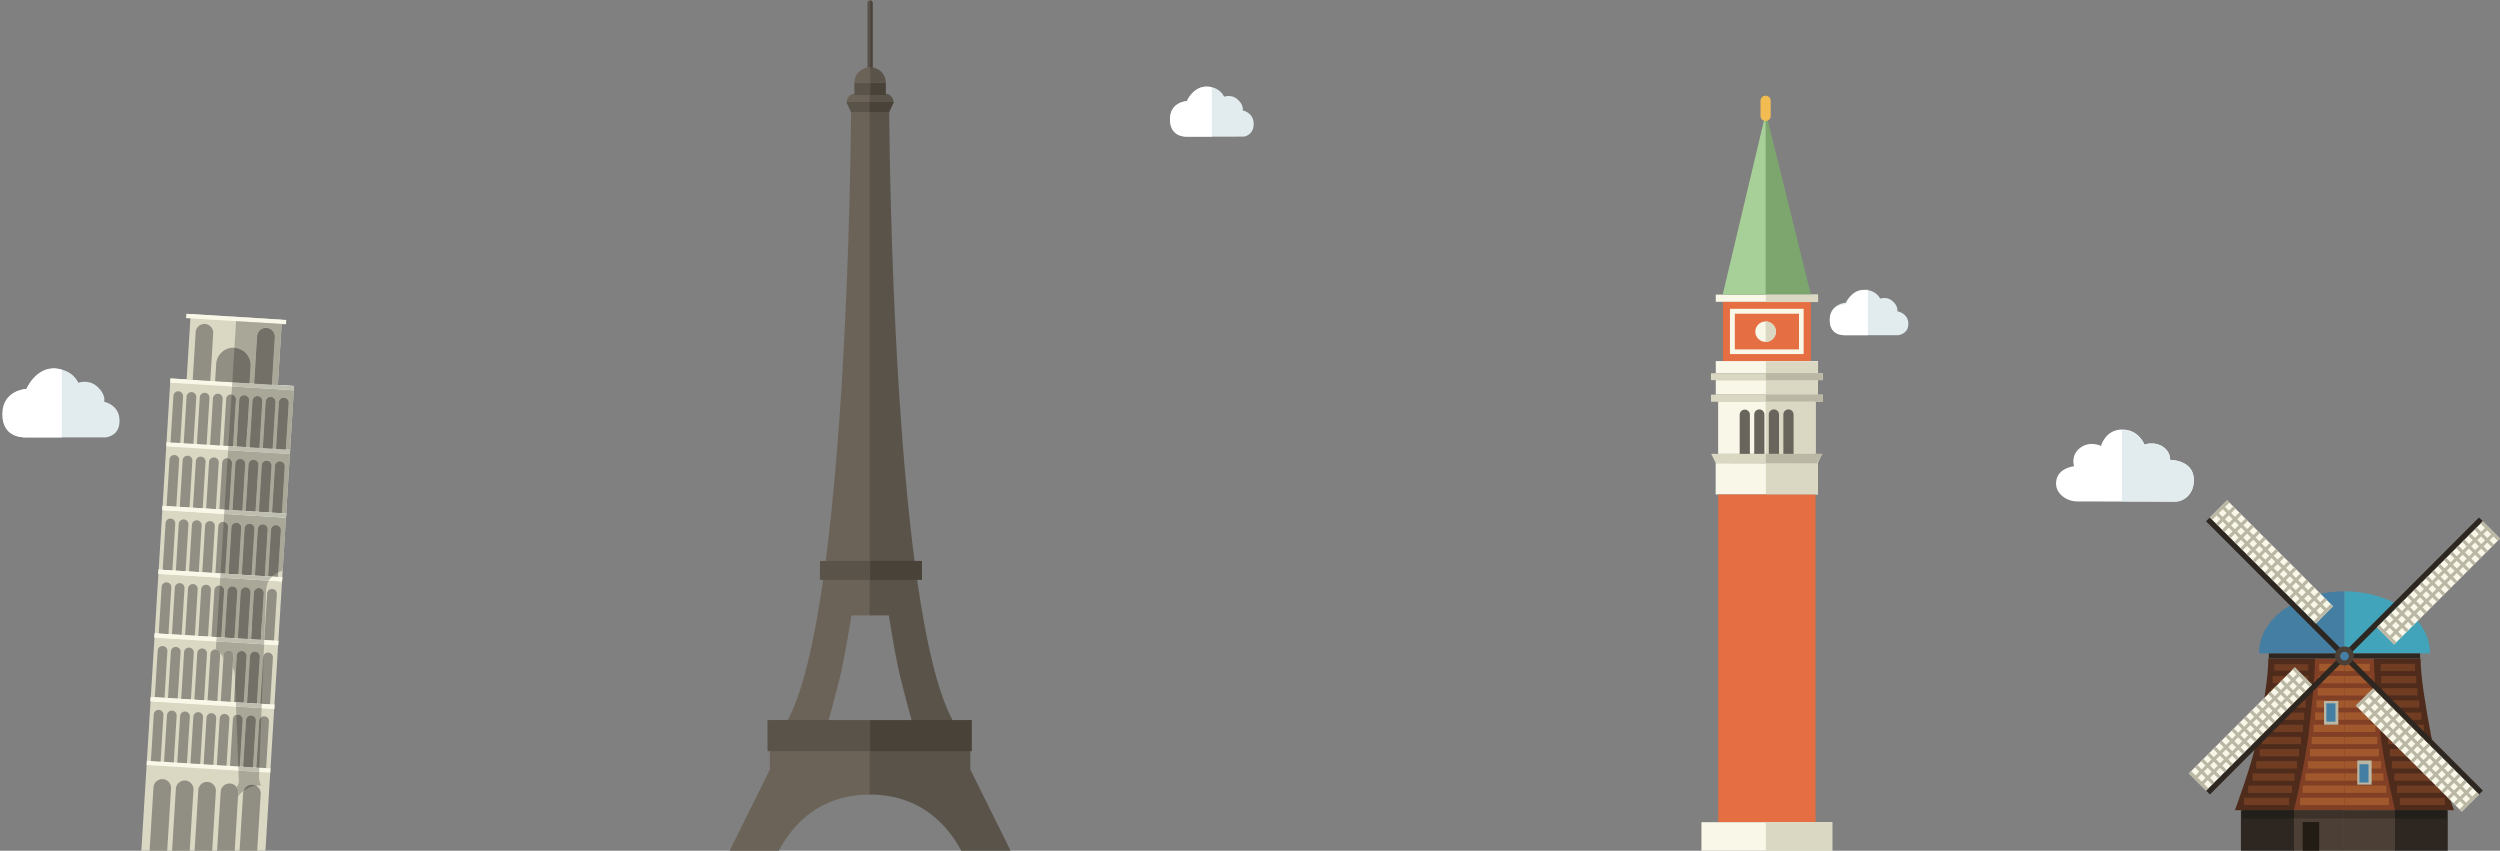 <svg width="1052" height="358" viewBox="0 0 1052 358" xmlns="http://www.w3.org/2000/svg" xmlns:xlink="http://www.w3.org/1999/xlink"><rect x="0" y="0" width="1052" height="358" fill="#808080" stroke="none"/><defs><path id="a" d="M15.028 3.15H.413V.077h17.29-2.675V3.15z"/></defs><g fill="none" fill-rule="evenodd"><path d="M725.017 127.007h36.998v25.033h-36.998v-25.033z" fill="#E56E42"/><path d="M730.016 147.04h27.007v-15.034h-27.007v15.034zm-2.05-17.086h31.008v19.038h-31.01v-19.038zm-5.97-5.99h43.04v3.043h-43.04v-3.044zm0 27.976h43.04v5.112h-43.04v-5.112zm0 8.018h42.995v6.09h-42.994v-6.09zm1 8.896h40.995V190.9l-40.994.1v-22.146z" fill="#F9F8E8"/><path d="M719.978 157.052h47.082v2.906h-47.082v-2.906zm0 8.995h47.082v3.007h-47.082v-3.007zm2.07 28.995l-1.97-4.042h46.682l-1.87 4.042h-42.84z" fill="#DAD7C3"/><path d="M743.066 47.373v76.59h-18.15l18.15-76.59z" fill="#A6D097"/><path d="M743.066 47.373v76.59h18.95l-18.95-76.59z" fill="#7DA66E"/><path d="M721.948 194.942l43.043.1v13.03h-43.04v-13.13z" fill="#F9F8E8"/><path d="M723.048 208.073h40.943v137.902h-40.94V208.073z" fill="#E56E42"/><path d="M715.97 345.975h54.997v13.047H715.97v-13.047z" fill="#F9F8E8"/><path d="M743.066 123.963h21.97v3.144h-21.97v-3.144zm0 28.077h21.925v5.012h-21.923v-5.012zm0 7.418h21.925v6.59h-21.923v-6.59zm-.1 9.496h21.025V191.1h-21.023v-22.146zm.1 26.088h21.925v12.93h-21.923v-12.93z" fill="#DAD7C3"/><path d="M743.066 157.052h23.894v2.906h-23.894v-2.906zm0 8.995h23.994v2.907h-23.994v-2.907zm21.424 28.895l2.47-3.942h-23.894v3.942h21.425z" fill="#BBB7A5"/><path d="M736.344 174.43a2.144 2.144 0 0 0-4.285 0V191h4.285v-16.57zm6.13 0a2.144 2.144 0 0 0-2.143-2.146 2.15 2.15 0 0 0-2.15 2.146V191h4.295v-16.57zm6.13 0a2.148 2.148 0 0 0-2.143-2.146 2.15 2.15 0 0 0-2.15 2.146V191h4.295v-16.57zm6.13 0c0-1.185-.965-2.146-2.15-2.146s-2.143.96-2.143 2.146V191h4.295v-16.57z" fill="#69655C"/><path d="M747.307 139.562c0 2.374-1.942 4.3-4.338 4.3-2.398 0-4.34-1.926-4.34-4.3 0-2.374 1.942-4.298 4.34-4.298 2.394 0 4.336 1.924 4.336 4.298" fill="#F9F8E8"/><path d="M742.97 135.264v8.597c2.395 0 4.337-1.923 4.337-4.297s-1.942-4.298-4.338-4.298zm.096 210.71h28v13.048h-28v-13.047z" fill="#DAD7C3"/><path d="M742.966 50.914a2.14 2.14 0 0 1-2.137-2.14V42.35a2.14 2.14 0 0 1 4.278 0v6.42c0 1.184-.96 2.142-2.144 2.142z" fill="#F3BC53"/><path d="M111.025 368.848l-52.022-3.212 12.725-206.4 52.022 3.212-12.725 206.4" fill="#DAD7C3"/><path d="M118.636 134.523l-38.402-2.37-1.696 27.504 38.402 2.37 1.696-27.504" fill="#DAD7C3"/><path d="M121.985 191.07l-52.022-3.212.112-1.81 52.022 3.213-.112 1.81m1.653-26.814l-52.02-3.212.11-1.807 52.022 3.21-.112 1.81m-3.295-27.814l-42.04-2.595.112-1.808 42.04 2.596-.112 1.807" fill="#F9F8E8"/><path d="M75.84 186.405l1.206-19.583a2.042 2.042 0 1 0-4.077-.25l-1.21 19.583 4.078.25m5.552.343l1.208-19.583a2.042 2.042 0 0 0-4.078-.253l-1.208 19.582 4.078.252m5.55.343l1.208-19.582a2.043 2.043 0 1 0-4.077-.252l-1.206 19.583 4.078.25m5.55.343L93.7 167.85a2.042 2.042 0 0 0-4.078-.25l-1.207 19.58 4.077.25m5.55.346l1.208-19.583a2.043 2.043 0 1 0-4.077-.252l-1.208 19.586 4.078.25m5.55.344l1.208-19.584a2.042 2.042 0 1 0-4.076-.252l-1.207 19.583 4.078.252m5.55.342l1.207-19.584a2.042 2.042 0 1 0-4.08-.25l-1.206 19.582 4.078.252m5.552.342l1.207-19.583a2.043 2.043 0 1 0-4.077-.25l-1.208 19.583 4.078.252m5.55.342l1.208-19.583a2.043 2.043 0 1 0-4.077-.252l-1.207 19.583 4.076.252" fill="#918E83"/><path d="M120.332 217.882L68.31 214.67l.112-1.808 52.022 3.213-.112 1.807" fill="#F9F8E8"/><path d="M74.186 213.22l1.208-19.585a2.042 2.042 0 0 0-4.077-.252l-1.207 19.582 4.077.252m5.55.342l1.207-19.582a2.043 2.043 0 1 0-4.077-.25L75.66 213.31l4.077.25m5.55.344l1.208-19.583a2.042 2.042 0 1 0-4.077-.25l-1.208 19.58 4.078.252m5.552.344l1.206-19.582a2.042 2.042 0 1 0-4.077-.252l-1.21 19.583 4.08.25m5.55.345l1.207-19.584a2.043 2.043 0 1 0-4.078-.252l-1.21 19.584 4.078.25m5.552.344l1.208-19.583a2.043 2.043 0 1 0-4.077-.254l-1.205 19.583 4.077.25m5.55.345l1.207-19.584a2.042 2.042 0 0 0-4.078-.25l-1.21 19.584 4.08.252m5.55.34l1.208-19.582a2.043 2.043 0 0 0-4.078-.25l-1.207 19.582 4.077.25m5.552.344l1.206-19.583a2.042 2.042 0 1 0-4.077-.25l-1.207 19.582 4.078.25" fill="#918E83"/><path d="M118.68 244.695l-52.023-3.212.112-1.807 52.02 3.21-.11 1.81m1.652-26.814L68.31 214.67l.112-1.808 52.022 3.213-.112 1.807" fill="#F9F8E8"/><path d="M72.533 240.032l1.207-19.584a2.043 2.043 0 1 0-4.077-.252l-1.208 19.584 4.078.252m5.55.342l1.208-19.583a2.042 2.042 0 1 0-4.075-.25l-1.207 19.582 4.077.252m5.55.343l1.207-19.583a2.043 2.043 0 1 0-4.078-.252l-1.208 19.583 4.078.252m5.55.343l1.21-19.583a2.043 2.043 0 1 0-4.078-.25l-1.207 19.58 4.076.253m5.55.342l1.208-19.583a2.043 2.043 0 1 0-4.077-.254L90.66 241.15l4.077.252m5.55.343l1.208-19.583a2.043 2.043 0 1 0-4.077-.252l-1.208 19.583 4.078.252m5.55.343l1.208-19.584a2.043 2.043 0 0 0-4.078-.252l-1.207 19.584 4.08.252m5.55.342l1.207-19.583a2.043 2.043 0 1 0-4.078-.25l-1.21 19.582 4.08.252m5.55.34l1.208-19.582a2.044 2.044 0 0 0-4.078-.252l-1.207 19.583 4.077.254" fill="#918E83"/><path d="M117.026 271.508l-52.022-3.212.11-1.808 52.023 3.212-.11 1.808m1.653-26.813l-52.023-3.212.112-1.807 52.02 3.21-.11 1.81" fill="#F9F8E8"/><path d="M70.88 266.844l1.207-19.583a2.043 2.043 0 1 0-4.077-.25l-1.207 19.583 4.077.25m5.55.344l1.208-19.583a2.043 2.043 0 1 0-4.077-.252l-1.206 19.584 4.078.25m5.55.344l1.207-19.584a2.043 2.043 0 1 0-4.08-.25l-1.206 19.583 4.078.25m5.55.343l1.208-19.584a2.043 2.043 0 1 0-4.077-.253l-1.208 19.583 4.078.253m5.55.342l1.208-19.583a2.042 2.042 0 1 0-4.075-.252l-1.208 19.583 4.078.252m5.55.342l1.207-19.582a2.044 2.044 0 0 0-4.08-.252l-1.206 19.583 4.077.25m5.552.344l1.207-19.583a2.043 2.043 0 0 0-4.077-.25l-1.207 19.583 4.077.25m5.55.343l1.21-19.583a2.04 2.04 0 1 0-4.076-.252l-1.208 19.584 4.076.25m5.55.344l1.21-19.583a2.043 2.043 0 1 0-4.08-.252l-1.206 19.585 4.077.252" fill="#918E83"/><path d="M115.373 298.32l-52.022-3.21.114-1.808 52.022 3.21-.112 1.81m1.652-26.814l-52.022-3.212.11-1.808 52.023 3.212-.11 1.808" fill="#F9F8E8"/><path d="M69.227 293.657l1.207-19.583a2.043 2.043 0 1 0-4.077-.25l-1.208 19.582 4.076.25m5.552.344l1.207-19.583a2.043 2.043 0 1 0-4.078-.25l-1.207 19.58 4.078.253m5.552.343l1.206-19.583a2.044 2.044 0 1 0-4.077-.252l-1.21 19.583 4.08.254m5.55.34l1.207-19.582a2.043 2.043 0 1 0-4.077-.25l-1.208 19.583 4.078.25m5.55.343l1.208-19.583a2.043 2.043 0 0 0-4.078-.253l-1.207 19.583 4.077.252m5.55.343l1.21-19.582a2.043 2.043 0 0 0-4.08-.252l-1.205 19.583 4.077.25m5.55.343l1.208-19.582a2.044 2.044 0 0 0-4.078-.25l-1.207 19.583 4.077.25m5.55.343l1.21-19.583a2.042 2.042 0 1 0-4.078-.252l-1.207 19.586 4.077.25m5.55.344l1.207-19.585a2.042 2.042 0 1 0-4.075-.252l-1.207 19.583 4.077.252" fill="#918E83"/><path d="M113.72 325.134l-52.022-3.212.112-1.807 52.022 3.21-.112 1.81m1.653-26.815l-52.022-3.21.114-1.808 52.022 3.21-.112 1.81" fill="#F9F8E8"/><path d="M67.574 320.47l1.207-19.583a2.04 2.04 0 0 0-4.076-.25l-1.207 19.583 4.078.25m5.55.343l1.207-19.583a2.043 2.043 0 1 0-4.078-.252l-1.207 19.584 4.077.25m5.552.344l1.207-19.584a2.042 2.042 0 1 0-4.077-.25l-1.208 19.583 4.078.252m5.55.343l1.208-19.585a2.043 2.043 0 1 0-4.077-.253l-1.207 19.584 4.076.252m5.552.342l1.207-19.582a2.043 2.043 0 0 0-4.078-.252L85.7 321.59l4.078.25m5.55.344l1.208-19.583a2.042 2.042 0 1 0-4.078-.25l-1.208 19.58 4.078.252m5.552.344l1.207-19.583a2.044 2.044 0 1 0-4.078-.25l-1.21 19.58 4.077.253m5.553.344l1.207-19.584a2.043 2.043 0 1 0-4.077-.252l-1.207 19.583 4.077.252m5.55.342l1.208-19.583a2.043 2.043 0 1 0-4.077-.254l-1.206 19.583 4.078.25M88.487 160.273l1.23-19.96a3.7 3.7 0 1 0-7.385-.456l-1.23 19.958 7.385.457m16.495 1.02l.442-7.172a7.243 7.243 0 1 0-14.457-.893l-.443 7.172 14.458.893m2.008.124l1.23-19.96a3.702 3.702 0 0 1 7.388.458l-1.23 19.958-7.388-.456m-6.804 206.766l2.128-34.514a3.702 3.702 0 0 1 3.92-3.468 3.702 3.702 0 0 1 3.466 3.924l-2.127 34.513-7.387-.456m-9.433-.584l2.128-34.512a3.702 3.702 0 0 1 7.388.456l-2.127 34.513-7.386-.457m-9.434-.582l2.128-34.512a3.704 3.704 0 0 1 3.92-3.47 3.705 3.705 0 0 1 3.467 3.925l-2.128 34.513-7.386-.456m-9.432-.582l2.127-34.513a3.704 3.704 0 0 1 3.922-3.47 3.704 3.704 0 0 1 3.465 3.924l-2.127 34.513-7.387-.456m-9.433-.58l2.128-34.513a3.7 3.7 0 1 1 7.386.455l-2.13 34.512-7.386-.455" fill="#918E83"/><path d="M106.136 260.84l-.477 8.152 4.075.25.478-8.15-4.078-.25zm-2.066-80.97l-4.076-.153-.478 8.15 4.078.252.477-8.15" fill="#737067"/><path d="M100.164 335.214l.104-1.674a3.688 3.688 0 0 0-.66-2.348 4.827 4.827 0 0 0 .903-2.82l-.155-4.064 8.698.537-.073 1.88c0 1.378.325 2.68.905 3.83H109c-.422 0-.838.025-1.247.073a3.69 3.69 0 0 0-1.748-.437 3.702 3.702 0 0 0-3.524 2.58 10.797 10.797 0 0 0-2.315 2.445m8.955-12.18l-8.836-.545.595.036 1.206-19.583a2.044 2.044 0 0 0-2.64-2.08l-.136-3.534 10.78.663-.15 3.86c-.47.348-.79.894-.83 1.523l-1.207 19.583 1.218.074m-3.522-21.92c-1.07 0-1.97.836-2.037 1.92l-1.206 19.582 4.077.252 1.208-19.584a2.043 2.043 0 0 0-2.04-2.17m4.562-4.93l-5.38-.33 3.303.202 1.208-19.583a2.042 2.042 0 1 0-4.076-.252l-1.207 19.586-4.765-.295 3.292.204 1.208-19.582a2.044 2.044 0 1 0-4.08-.252l-.725 11.77-.145-3.772a4.85 4.85 0 0 0-.098-.978l-.005-.025c0-.004 0-.008-.003-.012l-.003-.01-.005-.025a4.87 4.87 0 0 0-.81-1.8l.32-5.237a2.045 2.045 0 0 0-2.04-2.17c-1.07 0-1.97.835-2.038 1.92l-.134 2.195a6.374 6.374 0 0 0-1.564-3.356c-.23-.44-.616-.79-1.09-.97a6.58 6.58 0 0 0-.49-.313l.198-3.19 20.097 1.24-.18 4.693a2.002 2.002 0 0 0-.184.727l-1.207 19.583.6.037m1.038-26.85l-1.46-.09 1.207-19.584a2.043 2.043 0 0 0-2.04-2.17c-1.07 0-1.97.834-2.036 1.918l-1.21 19.585-2.757-.17 1.283.078 1.207-19.583a2.043 2.043 0 0 0-1.912-2.166l-.127-.003c-1.07 0-1.97.836-2.037 1.92l-1.207 19.583-1.475-.093 1.208-19.582a2.044 2.044 0 0 0-1.913-2.167l-.128-.002c-1.07 0-1.97.834-2.038 1.918l-1.207 19.583-1.473-.09 1.207-19.585a2.044 2.044 0 0 0-1.815-2.158l.21-3.384 20.448 1.263a8.494 8.494 0 0 0-1.134 4.25l-.8 20.73m1.663-26.816l-1.473-.09 1.207-19.583a2.043 2.043 0 0 0-1.913-2.166l-.128-.002c-1.07 0-1.97.834-2.037 1.918l-1.21 19.583 1.035.063-2.508-.154 1.208-19.585a2.043 2.043 0 0 0-1.913-2.166 2.045 2.045 0 0 0-2.165 1.914l-1.207 19.583-2.947-.182 1.475.09 1.207-19.582a2.043 2.043 0 1 0-4.077-.252l-1.208 19.584-1.473-.09 1.207-19.584a2.047 2.047 0 0 0-1.817-2.16l.208-3.383 25.997 1.605-1.377 22.343c-.66.122-1.296.32-1.894.587l1.09-17.622a2.044 2.044 0 1 0-4.08-.252l-1.206 19.583M94.72 241.4l-1.926-.118 1.925.12m25.66-24.302l.064-1.025-1.85-.115 1.206-19.583a2.042 2.042 0 0 0-1.912-2.166l-.128-.002c-1.07 0-1.97.834-2.037 1.918l-1.207 19.583 2.645.162-7.42-.457 3.303.204 1.208-19.584a2.043 2.043 0 1 0-4.077-.25l-1.207 19.582-2.757-.17 1.283.08 1.207-19.585a2.045 2.045 0 0 0-1.914-2.165c-.043-.002-.085-.004-.128-.004-1.07 0-1.97.836-2.036 1.92l-1.208 19.583-1.473-.09 1.21-19.584a2.043 2.043 0 1 0-4.078-.254l-1.206 19.582 2.374.147-5.79-.36 1.94.12 1.21-19.583a2.046 2.046 0 0 0-1.818-2.158l.21-3.385 25.995 1.605.112-1.81-1.85-.113 1.206-19.583a2.043 2.043 0 1 0-4.077-.252l-1.208 19.583 2.89.18-7.666-.475 3.302.204 1.207-19.583a2.043 2.043 0 1 0-4.077-.25l-1.208 19.583-2.757-.17 1.285.08 1.207-19.584a2.042 2.042 0 0 0-2.043-2.17 2.04 2.04 0 0 0-2.036 1.917l-1.207 19.583-1.474-.09 1.207-19.584a2.042 2.042 0 1 0-4.077-.252l-1.207 19.583 2.78.172-4.254-.265 1.207-19.583a2.045 2.045 0 0 0-1.816-2.158l.208-3.384 25.996 1.606.113-1.808-3.37 54.652" fill="#A9A798"/><path d="M121.985 191.07l-25.996-1.606.11-1.807 1.942.12 4.253.262 1.298.08 1.473.09 2.794.172 2.758.17.776.047 7.665.473 1.185.073 1.85.114-.11 1.81m1.653-26.814l-25.996-1.605.11-1.805 7.23.446 6.272.388 3.123.193 9.373.58-.112 1.807" fill="#BEBFB1"/><path d="M98.043 187.776l-1.943-.12 1.334-21.62a2.042 2.042 0 0 1 1.816 2.157l-1.207 19.583m1.473.09l1.207-19.582a2.045 2.045 0 0 1 2.168-1.914 2.043 2.043 0 0 1 1.91 2.166l-.73 11.833-4.075-.254-.478 7.75m9.628.596l-1.284-.08-2.792-.172 1.207-19.583a2.044 2.044 0 0 1 2.037-1.918 2.045 2.045 0 0 1 2.042 2.168l-1.207 19.583m5.55.344l-3.303-.204-.776-.048 1.208-19.582a2.04 2.04 0 0 1 2.164-1.914 2.045 2.045 0 0 1 1.913 2.165l-1.207 19.585m5.55.342l-1.187-.073-2.89-.18 1.205-19.582a2.044 2.044 0 1 1 4.08.252l-1.21 19.583M96.39 214.59l-1.943-.12 1.333-21.622a2.042 2.042 0 0 1 1.817 2.158L96.39 214.59m5.55.342l-1.702-.105-2.374-.147 1.207-19.583a2.044 2.044 0 1 1 4.08.25l-1.208 19.583m5.55.345l-1.284-.08-2.794-.172 1.208-19.583a2.043 2.043 0 0 1 2.036-1.92c.043 0 .085.003.128.005a2.045 2.045 0 0 1 1.913 2.166l-1.21 19.586m5.552.34l-3.302-.203-.775-.047 1.207-19.583a2.044 2.044 0 0 1 2.165-1.915 2.045 2.045 0 0 1 1.913 2.166l-1.208 19.583m5.552.343l-1.433-.09-2.643-.162 1.207-19.583a2.043 2.043 0 1 1 4.077.253l-1.205 19.583" fill="#737067"/><path d="M120.332 217.882l-25.997-1.605.112-1.808 5.79.356 1.704.105 1.475.09 2.794.174 2.756.17.775.048 7.42.458 1.435.09 1.85.115-.112 1.807" fill="#BEBFB1"/><path d="M94.737 241.402h-.018l-1.927-.12 1.333-21.62a2.043 2.043 0 0 1 1.817 2.157l-1.206 19.58m5.55.345l-1.474-.09-2.603-.162 1.208-19.583a2.042 2.042 0 1 1 4.077.252l-1.207 19.583m5.55.343l-4.077-.252 1.21-19.584a2.044 2.044 0 0 1 4.077.252l-1.208 19.584m5.55.342l-3.044-.188-1.034-.064 1.207-19.583a2.042 2.042 0 0 1 4.076.253l-1.207 19.584m3.063.188l-1.59-.1 1.207-19.582a2.043 2.043 0 1 1 4.078.252l-1.087 17.622a8.53 8.53 0 0 0-2.606 1.807" fill="#737067"/><path d="M113.132 244.353l-20.45-1.263.112-1.808 1.925.12h.016l1.473.09 2.602.162 2.948.182 4.078.252 2.508.154 3.044.188 1.473.09 1.59.1c-.51.517-.955 1.1-1.32 1.733" fill="#BEBFB1"/><path d="M93.084 268.215l-1.943-.12 1.335-21.62a2.043 2.043 0 0 1 1.817 2.157l-1.206 19.583m5.548.342l-4.077-.25 1.207-19.584a2.044 2.044 0 0 1 2.165-1.915 2.045 2.045 0 0 1 1.91 2.167l-1.207 19.582m5.552.343l-1.283-.08-2.794-.17 1.207-19.584a2.045 2.045 0 0 1 2.037-1.92c.042 0 .085.003.128.005a2.043 2.043 0 0 1 1.912 2.168l-1.207 19.583m6.03-7.407l-4.08-.252.73-11.83a2.043 2.043 0 0 1 4.08.25l-.73 11.834" fill="#737067"/><path d="M111.127 271.144l-20.097-1.24.11-1.81 1.944.12 1.473.092 4.077.25 1.474.093 2.794.17 2.757.17 4.075.25 1.46.09-.07 1.813" fill="#BEBFB1"/><path d="M92.412 274.376a6.45 6.45 0 0 0-1.09-.97c.474.18.86.53 1.09.97m10.12 21.337l-3.29-.203-.306-7.863.726-11.77a2.044 2.044 0 0 1 2.164-1.913 2.045 2.045 0 0 1 1.913 2.167l-1.21 19.584m5.553.342l-3.302-.203-.773-.048 1.207-19.584a2.044 2.044 0 1 1 4.078.254l-1.207 19.583m2.075.127l-.603-.037 1.207-19.583c.016-.26.08-.504.182-.727l-.787 20.347" fill="#737067"/><path d="M109.052 324.845l-8.698-.537-.07-1.818 8.837.545-.067 1.81m1.037-26.85l-10.78-.666-.07-1.82 4.766.294.775.048 5.38.33-.07 1.81" fill="#BEBFB1"/><path d="M100.88 322.526l-.596-.036-.836-21.627a1.977 1.977 0 0 1 .726-.086 2.045 2.045 0 0 1 1.913 2.166l-1.208 19.583m5.55.344l-4.077-.253 1.207-19.583a2.044 2.044 0 0 1 2.164-1.914 2.043 2.043 0 0 1 1.913 2.166l-1.207 19.583m2.69.165l-1.217-.075 1.208-19.583c.04-.63.36-1.175.83-1.522l-.82 21.18m-4.138-161.745l-7.23-.446 7.23.446m9.395.58l-3.123-.193 3.123.192m-11.897 170.9a3.704 3.704 0 0 1 5.274-2.142 10.68 10.68 0 0 0-5.273 2.14" fill="#737067"/><path d="M116.94 162.028l-1.833-.113-.73-.046 2.563.157 1.584-25.697-1.584 25.698m-8.864-.548l-3.094-.19 2.73.168.364.022" fill="#5C90AC"/><path d="M116.94 162.028l-2.563-.16 1.23-19.956a3.7 3.7 0 1 0-7.385-.457l-1.232 19.96.723.043-2.73-.17.44-7.17a7.244 7.244 0 0 0-6.78-7.68l.695-11.292 19.186 1.185-1.584 25.7" fill="#A9A798"/><path d="M104.982 161.29l-7.23-.446.89-14.406a7.244 7.244 0 0 1 6.782 7.68l-.442 7.172m9.395.58l-4.362-.27-1.94-.12-.362-.022-.723-.044 1.23-19.96a3.702 3.702 0 0 1 3.922-3.466 3.703 3.703 0 0 1 3.466 3.924l-1.23 19.958" fill="#737067"/><g><path d="M940.436 340.938H974.2V277.1h-19.694c0 7.92-2.23 20.743-4.313 31.92-2.25 12.057-9.757 31.918-9.757 31.918" fill="#4E2B1B"/><g transform="translate(956.41 279.24)"><mask id="b" fill="#fff"><use xlink:href="#a"/></mask><path d="M.413.076h17.29V3.15H.413V.077z" fill="#703D23" mask="url(#b)"/></g><path d="M971.13 287.516h-14.787v-3.075h17.524-2.736v3.077m-.325 5.123h-14.968v-3.074h17.644-2.674v3.075m-.5 5.126h-15.24v-3.075h17.942-2.702v3.077m-.6 5.123H954.14v-3.074h18.336-2.77v3.075m-.638 5.126H953.14v-3.075h18.763-2.835v3.077m-.818 5.123h-16.38v-3.074h19.428-3.048v3.075m-.68 5.126h-16.745v-3.075h19.72-2.974v3.077m-.898 5.123h-17.238v-3.074h20.213-2.975v3.075m-1.025 5.126h-17.81v-3.075h20.82-3.01v3.077m-1.164 5.123h-18.45v-3.074h21.564-3.114v3.075m-1.1 5.126H944.33v-3.075h22.156-3.102v3.077" fill="#703D23"/><path d="M971.438 279.316h10.63v3.075h-10.63v-3.073zm-.308 5.124h10.937v3.076H971.13v-3.075zm-.325 5.126h11.262v3.075h-11.262v-3.073zm-.5 5.124h11.76v3.076h-11.76v-3.075zm-.598 5.126h12.36v3.075h-12.36v-3.073zm-.64 5.124h13v3.076h-13v-3.075zm-.817 5.126h13.817v3.075H968.25v-3.073zm-.68 5.124h14.497v3.076H967.57v-3.075zm-.898 5.126h15.395v3.075h-15.395v-3.073zm-1.025 5.124h16.42v3.076h-16.42v-3.075zm-1.164 5.126h17.584v3.075h-17.584v-3.073zm-1.1 5.124h18.684v3.076h-18.683v-3.075z" fill="#4E2B1B"/><path d="M950.586 274.95c-.18-14.29 15.767-25.98 35.627-26.114.113 0 .226.01.34.01v26.103h-35.967" fill="#447EA3"/><path d="M987.052 340.938V277.1h-12.906c0 7.92-1.404 20.743-2.715 31.92-1.416 12.057-6.14 31.918-6.14 31.918h21.763z" fill="#814025"/><path d="M964.988 340.938h21.064v18.01h-21.064v-18.01z" fill="#4C3F35"/><path d="M942.977 340.938h22.31v18.01h-22.31v-18.01z" fill="#2E2721"/><path d="M975.917 279.316h10.635v3.075h-10.635v-3.073zm-.307 5.124h10.942v3.076h-10.94v-3.075zm-.325 5.126h11.267v3.075h-11.267v-3.073zm-.5 5.124h11.767v3.076h-11.767v-3.075zm-.6 5.126h12.367v3.075h-12.366v-3.073zm-.638 5.124h13.005v3.076h-13.005v-3.075zm-.817 5.126h13.822v3.075H972.73v-3.073zm-.68 5.124h14.502v3.076H972.05v-3.075zm-.9 5.126h15.402v3.075h-15.4v-3.073zm-1.024 5.124h16.426v3.076h-16.426v-3.075zm-1.164 5.126h17.59v3.075h-17.59v-3.073zm-1.098 5.124h18.688v3.076h-18.688v-3.075z" fill="#A1582D"/><path d="M954.72 274.95h31.832v2.15H954.72v-2.15z" fill="#2E2721"/><path d="M968.962 345.903h6.955v12.945h-6.955v-12.945z" fill="#231C14"/><path d="M965.288 340.938h21.764v3.45h-21.764v-3.45z" fill="#3C322A"/><path d="M943.577 340.938h21.71v3.45h-21.71v-3.45z" fill="#221E19"/><path d="M1032.662 340.938h-33.757V277.1h19.687c0 7.92 2.23 20.743 4.313 31.92 2.256 12.057 9.757 31.918 9.757 31.918" fill="#4E2B1B"/><path d="M1016.283 282.39h-14.622v-3.074h-2.674 17.298v3.075m.478 5.126h-14.79v-3.075h-2.74 17.53v3.077m.498 5.123h-14.967v-3.074h-2.676 17.644v3.075m.773 5.126h-15.24v-3.075h-2.703 17.943v3.077m.925 5.123h-15.567v-3.074h-2.76 18.33v3.075m.997 5.126h-15.927v-3.075h-2.835 18.762v3.077m1.27 5.123h-16.38v-3.074h-3.047 19.428v3.075m1.045 5.126h-16.746v-3.075h-2.968 19.712v3.077m1.392 5.123h-17.238v-3.074h-2.975 20.215v3.075m1.595 5.126h-17.802v-3.075h-3.015 20.818v3.077m1.812 5.123h-18.456v-3.074h-3.115 21.573v3.075m1.697 5.126h-19.056v-3.075h-3.102 22.157v3.077" fill="#703D23"/><path d="M991.032 279.316h10.63v3.075h-10.63v-3.073zm0 5.124h10.94v3.076h-10.94v-3.075zm0 5.126h11.26v3.075h-11.26v-3.073zm0 5.124h11.76v3.076h-11.76v-3.075zm0 5.126h12.36v3.075h-12.36v-3.073zm0 5.124h12.998v3.076h-12.998v-3.075zm0 5.126h13.817v3.075h-13.82v-3.073zm0 5.124h14.495v3.076h-14.495v-3.075zm0 5.126h15.394v3.075h-15.394v-3.073zm0 5.124h16.426v3.076h-16.426v-3.075zm0 5.126h17.584v3.075h-17.584v-3.073zm0 5.124h18.682v3.076h-18.682v-3.075z" fill="#4E2B1B"/><path d="M1022.512 274.95c.187-14.29-15.767-25.98-35.627-26.114-.113 0-.22.01-.333.01v26.103h35.96" fill="#41A4BA"/><path d="M1007.817 340.938h-21.265V277.1h12.4c0 7.92 1.404 20.743 2.722 31.92 1.418 12.057 6.143 31.918 6.143 31.918" fill="#814025"/><path d="M985.952 341.138h22.065v17.81h-22.065v-17.81z" fill="#4C3F35"/><path d="M1007.817 340.938h22.204v18.11h-22.202v-18.11z" fill="#2E2721"/><path d="M986.552 279.316h10.63v3.075h-10.63v-3.073zm0 5.124h10.936v3.076h-10.936v-3.075zm0 5.126h11.262v3.075h-11.262v-3.073zm0 5.124h11.76v3.076h-11.76v-3.075zm0 5.126h12.36v3.075h-12.36v-3.073zm0 5.124h13v3.076h-13v-3.075zm0 5.126h13.817v3.075h-13.82v-3.073zm0 5.124h14.496v3.076h-14.496v-3.075zm0 5.126h15.395v3.075h-15.395v-3.073zm0 5.124h16.42v3.076h-16.42v-3.075zm0 5.126h17.584v3.075h-17.584v-3.073zm0 5.124h18.683v3.076h-18.683v-3.075z" fill="#A1582D"/><path d="M986.552 274.95h31.827v2.15h-31.83v-2.15z" fill="#2E2721"/><path d="M986.052 340.938h21.965v3.45h-21.965v-3.45z" fill="#3C322A"/><path d="M1007.817 340.938h21.704v3.45h-21.702v-3.45z" fill="#221E19"/><path d="M1044.79 219.377l-1.632-1.63-57.424 57.463 1.63 1.63 57.425-57.463" fill="#2E2721"/><path d="M1007.438 271.216l-7.228-7.233 44.58-44.606 7.227 7.233-44.58 44.606" fill="#F9F8E8"/><path d="M1046.666 226.39l-1.658-1.66 1.598-1.596 1.657 1.658-1.597 1.597zm-2.563 2.567l-1.657-1.66 1.59-1.596 1.658 1.66-1.59 1.598zm-2.57 2.566l-1.656-1.66 1.597-1.596 1.657 1.66-1.595 1.596zm-2.56 2.567l-1.66-1.66 1.6-1.596 1.656 1.658-1.6 1.598zm-2.57 2.567l-1.658-1.66 1.598-1.596 1.657 1.66-1.597 1.598zm-2.563 2.567l-1.657-1.66 1.597-1.596 1.658 1.658-1.598 1.598zm-2.57 2.567l-1.656-1.657 1.597-1.597 1.66 1.658-1.6 1.598zm-2.56 2.568l-1.658-1.658 1.597-1.6 1.655 1.66-1.597 1.597zm-2.564 2.567l-1.657-1.658 1.59-1.598 1.663 1.66-1.598 1.595zm-2.57 2.567l-1.656-1.657 1.597-1.598 1.658 1.66-1.598 1.596zm-2.56 2.568l-1.658-1.658 1.597-1.598 1.657 1.66-1.597 1.596zm-2.57 2.567l-1.657-1.66 1.595-1.596 1.657 1.66-1.597 1.596zm-2.562 2.566l-1.658-1.657 1.598-1.597 1.657 1.657-1.595 1.597zm-2.563 2.568l-1.655-1.657 1.59-1.597 1.658 1.658-1.59 1.598zm-2.567 2.57l-1.657-1.66 1.597-1.597 1.657 1.658-1.598 1.6zm-2.562 2.566l-1.657-1.66 1.598-1.597 1.658 1.66-1.597 1.596zm-2.57 2.566l-1.656-1.66 1.598-1.597 1.658 1.66-1.597 1.596zm45.433-39.875l.97-.97-1.83-1.832-.964-.96-1.658-1.66-.958-.96-1.81-1.81-.965.97 1.81 1.81-1.598 1.597-1.81-1.81-.972.97 1.81 1.81-1.597 1.598-1.81-1.812-.965.97 1.81 1.81-1.597 1.6-1.81-1.813-.97.97 1.81 1.81-1.59 1.6-1.81-1.812-.973.97 1.81 1.81-1.597 1.598-1.81-1.81-.965.97 1.81 1.81-1.597 1.6-1.81-1.813-.972.97 1.81 1.81-1.597 1.598-1.81-1.81-.967.968 1.81 1.81-1.597 1.6-1.81-1.812-.972.97 1.81 1.81-1.596 1.6-1.804-1.81-.97.967 1.81 1.81-1.598 1.598-1.81-1.81-.966.968 1.81 1.812-1.597 1.597-1.81-1.812-.973.97 1.81 1.81-1.597 1.598-1.81-1.81-.965.97 1.81 1.81-1.597 1.597-1.81-1.81-.97.97 1.81 1.81-1.598 1.597-1.805-1.81-.972.968 1.81 1.81-1.597 1.598-1.81-1.81-.965.97 1.805 1.81-1.59 1.598-1.81-1.812-.973.97 1.81 1.81-1.597 1.6-1.81-1.813-.965.97 1.81 1.81.958.96 1.66 1.66 2.787 2.793.972-.97-1.83-1.832 1.59-1.597 1.836 1.833.965-.97-1.83-1.833 1.598-1.597 1.83 1.833.972-.97-1.837-1.834 1.598-1.597 1.83 1.832.973-.968-1.83-1.833 1.597-1.597 1.83 1.832.965-.97-1.83-1.832 1.597-1.597 1.83 1.833.97-.97-1.83-1.834 1.592-1.598 1.837 1.834.965-.97-1.83-1.832 1.597-1.598 1.83 1.834.973-.97-1.837-1.833 1.597-1.596 1.837 1.833.965-.97-1.83-1.832 1.597-1.598 1.83 1.833.966-.97-1.83-1.832 1.597-1.597 1.83 1.834.972-.97-1.83-1.833 1.596-1.597 1.83 1.834.965-.97-1.83-1.832 1.597-1.598 1.83 1.833.972-.97-1.838-1.833 1.598-1.597 1.837 1.833.965-.97-1.83-1.833 1.597-1.597 1.83 1.833.97-.97-1.836-1.834 1.597-1.597 1.83 1.832.973-.97-1.83-1.834 1.597-1.597 1.83 1.833.964-.97-1.83-1.832 1.597-1.597 1.833 1.833z" fill="#BBB7A5"/><path d="M928.31 332.672l1.63 1.63 57.424-57.463-1.63-1.63-57.425 57.46" fill="#2E2721"/><path d="M965.66 280.833l7.23 7.233-44.58 44.606-7.228-7.233 44.58-44.608" fill="#F9F8E8"/><path d="M926.433 325.66l1.657 1.658-1.597 1.597-1.658-1.658 1.598-1.598zm2.57-2.568l1.656 1.66-1.6 1.597-1.657-1.66 1.598-1.6zm2.56-2.566l1.658 1.658-1.595 1.598-1.657-1.66 1.597-1.596zm2.563-2.567l1.664 1.656-1.597 1.598-1.657-1.658 1.59-1.598zm2.57-2.57l1.657 1.66-1.598 1.597-1.657-1.658 1.598-1.6zm2.562-2.566l1.657 1.66-1.597 1.596-1.657-1.658 1.6-1.597zm2.57-2.567l1.656 1.66-1.597 1.597-1.657-1.66 1.597-1.597zm2.56-2.566l1.66 1.66-1.6 1.596-1.656-1.658 1.597-1.598zm2.57-2.566l1.658 1.658-1.598 1.597-1.657-1.66 1.6-1.596zm2.563-2.567l1.66 1.658-1.598 1.598-1.657-1.66 1.598-1.596zm2.564-2.567l1.657 1.66-1.59 1.597-1.663-1.66 1.597-1.596zm2.57-2.566l1.656 1.66-1.598 1.596-1.657-1.658 1.597-1.598zm2.562-2.567l1.657 1.66-1.597 1.596-1.658-1.658 1.598-1.598zm2.57-2.567l1.656 1.66-1.596 1.596-1.658-1.658 1.598-1.598zm2.56-2.567l1.658 1.66-1.597 1.597-1.657-1.66 1.596-1.597zm2.563-2.566l1.657 1.658-1.59 1.598-1.658-1.66 1.59-1.596zm2.57-2.567l1.656 1.658-1.598 1.598-1.657-1.66 1.6-1.596zm-45.43 39.874l-.974.97 1.837 1.832 3.574 3.58 1.81 1.81.972-.97-1.81-1.81 1.59-1.598 1.81 1.812.97-.97-1.81-1.81 1.598-1.6 1.81 1.812.966-.97-1.81-1.81 1.597-1.598 1.81 1.81.973-.968-1.81-1.81 1.597-1.598 1.81 1.81.964-.97-1.81-1.81 1.597-1.597 1.81 1.813.974-.97-1.81-1.81 1.597-1.598 1.805 1.81.972-.97-1.81-1.81 1.597-1.597 1.81 1.81.965-.97-1.81-1.81 1.596-1.597 1.81 1.81.972-.967-1.81-1.81 1.597-1.598 1.81 1.81.965-.97-1.81-1.81 1.596-1.597 1.81 1.81.972-.97-1.81-1.81 1.597-1.597 1.804 1.81.97-.97-1.81-1.81 1.597-1.596 1.81 1.81.965-.97-1.803-1.81 1.59-1.597 1.81 1.81.97-.968-1.81-1.81 1.598-1.6 1.81 1.81.965-.97-1.81-1.81 1.597-1.597 1.81 1.81.972-.968-1.81-1.81 1.597-1.6 1.81 1.812.965-.97-1.81-1.81 1.597-1.597 1.81 1.81.966-.97-1.805-1.81-.965-.96-2.616-2.62-1.83-1.833-.972.97 1.837 1.832-1.598 1.596-1.83-1.833-.973.97 1.83 1.832-1.597 1.598-1.83-1.834-.966.97 1.83 1.832-1.597 1.598-1.83-1.832-.972.97 1.83 1.832-1.59 1.598-1.837-1.833-.964.97 1.83 1.832-1.597 1.597-1.83-1.832-.973.97 1.837 1.832-1.596 1.597-1.837-1.83-.965.97 1.83 1.832-1.598 1.598-1.83-1.833-.965.97 1.83 1.833-1.598 1.597-1.83-1.833-.972.97 1.83 1.832-1.597 1.598-1.83-1.833-.965.97 1.83 1.832-1.596 1.598-1.83-1.832-.972.97 1.837 1.832-1.6 1.598-1.836-1.834-.964.97 1.83 1.833-1.598 1.598-1.83-1.834-.972.97 1.837 1.833-1.597 1.597-1.83-1.834-.972.97 1.83 1.832-1.597 1.598-1.83-1.833-.965.97 1.83 1.832-1.597 1.598-1.83-1.833-.972.97 1.837 1.832-1.597 1.598-1.837-1.833-.966.97 1.83 1.833-1.597 1.597-1.83-1.833z" fill="#BBB7A5"/><path d="M1043.158 334.3l1.63-1.628-57.424-57.462-1.63 1.63 57.424 57.46" fill="#2E2721"/><path d="M991.358 296.93l7.228-7.235 44.572 44.606-7.228 7.236-44.572-44.606" fill="#F9F8E8"/><path d="M1036.15 336.18l1.657-1.657 1.597 1.597-1.657 1.658-1.597-1.597zm-2.563-2.566l1.658-1.66 1.597 1.6-1.657 1.657-1.598-1.595zm-2.57-2.567l1.66-1.66 1.596 1.6-1.657 1.657-1.598-1.597zm-2.56-2.567l1.656-1.66 1.597 1.6-1.657 1.658-1.597-1.598zm-2.563-2.567l1.657-1.658 1.59 1.597-1.655 1.66-1.59-1.6zm-2.57-2.567l1.658-1.658 1.597 1.598-1.66 1.658-1.597-1.598zm-2.562-2.567l1.657-1.66 1.596 1.6-1.658 1.656-1.598-1.598zm-2.57-2.568l1.658-1.66 1.598 1.598-1.658 1.66-1.597-1.597zm-2.56-2.567l1.656-1.66 1.597 1.6-1.657 1.658-1.597-1.598zm-2.564-2.567l1.657-1.66 1.59 1.598-1.656 1.658-1.593-1.597zm-2.57-2.568l1.658-1.658 1.598 1.597-1.657 1.66-1.598-1.6zm-2.56-2.567l1.656-1.658 1.597 1.597-1.655 1.66-1.597-1.6zm-2.57-2.566l1.657-1.66 1.597 1.597-1.657 1.66-1.597-1.598zm-2.563-2.568l1.658-1.66 1.597 1.6-1.657 1.656-1.598-1.598zm-2.57-2.568l1.665-1.66 1.59 1.6-1.656 1.657-1.598-1.598zm-2.56-2.567l1.656-1.66 1.6 1.6-1.658 1.657-1.596-1.597zm-2.564-2.567l1.66-1.658 1.597 1.598-1.657 1.66-1.6-1.6zm39.85 45.46l.964.97 1.83-1.832.966-.96 1.656-1.66.958-.96 1.81-1.81-.97-.97-1.81 1.81-1.6-1.596 1.812-1.81-.965-.97-1.81 1.81-1.596-1.597 1.81-1.81-.97-.97-1.812 1.81-1.59-1.596 1.804-1.813-.965-.97-1.81 1.812-1.597-1.6 1.81-1.81-.965-.97-1.81 1.812-1.598-1.598 1.81-1.81-.972-.97-1.81 1.81-1.598-1.597 1.81-1.81-.965-.97-1.81 1.81-1.597-1.596 1.81-1.81-.972-.97-1.81 1.812-1.59-1.6 1.803-1.81-.967-.97-1.81 1.81-1.598-1.596 1.81-1.81-.97-.97-1.805 1.81-1.596-1.597 1.81-1.81-.972-.97-1.81 1.81-1.597-1.597 1.81-1.81-.965-.97-1.81 1.81-1.598-1.596 1.81-1.81-.97-.97-1.81 1.81-1.592-1.597 1.804-1.81-.965-.97-1.813 1.81-1.597-1.597 1.81-1.81-.97-.97-1.804 1.81-1.597-1.597 1.81-1.81-.974-.97-1.81 1.81-1.597-1.597 1.81-1.812-.966-.97-1.81 1.812-1.598-1.598 1.81-1.81-.97-.97-1.812 1.81-.958.96-1.657 1.66-.96.96-1.83 1.833.965.97 1.83-1.833 1.598 1.6-1.83 1.832.97.97 1.83-1.835 1.6 1.598-1.838 1.833.972.968 1.83-1.833 1.597 1.598-1.83 1.833.965.97 1.836-1.832 1.597 1.597-1.837 1.832.972.97 1.83-1.833 1.597 1.596-1.83 1.833.964.97 1.837-1.834 1.59 1.596-1.83 1.833.972.97 1.83-1.834 1.597 1.597-1.83 1.833.965.97 1.83-1.834 1.597 1.597-1.83 1.832.97.97 1.83-1.834 1.6 1.597-1.838 1.834.97.97 1.832-1.835 1.597 1.597-1.83 1.834.966.97 1.837-1.834 1.59 1.598-1.83 1.832.972.97 1.83-1.833 1.597 1.596-1.83 1.833.965.97 1.83-1.835 1.598 1.598-1.83 1.834.97.97 1.832-1.834 1.597 1.598-1.837 1.834.972.97 1.83-1.833 1.596 1.6-1.83 1.832.965.97 1.838-1.834 1.59 1.598-1.83 1.832.97.97 1.83-1.833 1.6 1.598-1.832 1.833z" fill="#BBB7A5"/><path d="M929.94 217.747l-1.63 1.63 57.424 57.462 1.63-1.63-57.424-57.464" fill="#2E2721"/><path d="M981.747 255.12l-7.228 7.233-44.58-44.606 7.227-7.233 44.58 44.606" fill="#F9F8E8"/><path d="M936.948 215.868l-1.657 1.66-1.595-1.6 1.657-1.657 1.598 1.6zm2.563 2.567l-1.655 1.658-1.59-1.597 1.656-1.658 1.59 1.597zm2.57 2.567l-1.656 1.658-1.598-1.597 1.658-1.658 1.597 1.597zm2.563 2.567l-1.657 1.657-1.597-1.598 1.656-1.66 1.597 1.598zm2.57 2.564l-1.658 1.66-1.597-1.598 1.657-1.66 1.597 1.598zm2.562 2.567l-1.658 1.66-1.597-1.597 1.656-1.66 1.598 1.598zm2.562 2.568l-1.657 1.658-1.592-1.598 1.657-1.658 1.59 1.597zm2.57 2.567l-1.658 1.658-1.598-1.598 1.658-1.658 1.597 1.597zm2.562 2.566l-1.66 1.66-1.596-1.6 1.657-1.656 1.6 1.597zm2.57 2.568l-1.66 1.658-1.597-1.597 1.657-1.66 1.597 1.6zm2.56 2.567l-1.657 1.658-1.598-1.597 1.658-1.66 1.597 1.6zm2.562 2.567l-1.656 1.658-1.59-1.597 1.657-1.66 1.59 1.6zm2.57 2.567l-1.657 1.66-1.597-1.6 1.657-1.66 1.597 1.6zm2.563 2.566l-1.657 1.66-1.598-1.598 1.658-1.66 1.597 1.597zm2.57 2.567l-1.658 1.658-1.598-1.596 1.657-1.658 1.597 1.597zm2.56 2.567l-1.656 1.66-1.598-1.598 1.657-1.658 1.596 1.597zm2.57 2.568l-1.657 1.658L974.74 257l1.656-1.66 1.597 1.598zm-39.847-45.46l-.97-.97-1.832 1.833-.958.96-1.657 1.66-.965.96-1.81 1.81.97.97 1.81-1.81 1.6 1.598-1.812 1.81.966.97 1.81-1.81 1.596 1.597-1.81 1.81.972.97 1.81-1.81 1.597 1.597-1.81 1.81.965.97 1.81-1.81 1.597 1.597-1.81 1.81.97.97 1.81-1.81 1.592 1.596-1.806 1.812.965.97 1.81-1.812 1.597 1.597-1.81 1.812.965.97 1.81-1.81 1.597 1.596-1.81 1.81.97.97 1.81-1.81 1.6 1.598-1.81 1.81.963.97 1.81-1.81 1.598 1.597-1.81 1.81.97.97 1.813-1.81 1.59 1.597-1.803 1.81.966.97 1.81-1.812 1.597 1.598-1.81 1.81.972.97 1.803-1.81 1.598 1.596-1.81 1.81.97.97 1.81-1.81 1.6 1.597-1.812 1.81.966.97 1.81-1.81 1.597 1.597-1.81 1.81.972.97 1.81-1.81 1.595 1.597-1.81 1.81.965.97 1.81-1.81 1.6 1.597-1.812 1.81.972.97 1.804-1.81 1.597 1.597-1.81 1.81.973.97 1.81-1.81.96-.96 1.656-1.66.96-.96 1.835-1.832-.972-.97-1.83 1.833-1.598-1.597 1.83-1.832-.964-.97-1.836 1.834-1.598-1.597 1.837-1.832-.97-.97-1.832 1.834-1.596-1.597 1.83-1.834-.965-.97-1.838 1.834-1.59-1.597 1.83-1.834-.97-.97-1.83 1.833-1.598-1.597 1.83-1.833-.965-.97-1.83 1.833-1.6-1.597 1.83-1.834-.97-.97-1.83 1.834-1.6-1.598 1.838-1.834-.972-.97-1.83 1.834-1.597-1.597 1.83-1.834-.966-.97-1.837 1.834-1.59-1.598 1.83-1.833-.972-.97-1.83 1.834-1.598-1.598 1.83-1.833-.965-.97-1.83 1.833-1.596-1.598 1.83-1.833-.972-.97-1.83 1.832-1.597-1.598 1.837-1.833-.972-.97-1.83 1.835-1.598-1.598 1.83-1.833-.964-.97-1.837 1.833-1.59-1.597 1.83-1.832-.97-.97-1.832 1.833-1.596-1.595 1.83-1.833-.964-.968-1.83 1.833-1.597-1.597 1.83-1.834-.973-.97-1.83 1.834-1.598-1.597 1.836-1.833z" fill="#BBB7A5"/><path d="M990.512 276.024a3.963 3.963 0 0 1-7.926 0 3.968 3.968 0 0 1 3.966-3.967c2.19 0 3.96 1.776 3.96 3.967" fill="#4C3F35"/><path d="M988.39 276.024a1.84 1.84 0 1 1-3.677 0 1.84 1.84 0 0 1 3.675 0" fill="#447EA3"/><path d="M977.947 294.99h6.016v9.95h-6.016v-9.95z" fill="#BBB7A5"/><path d="M978.932 295.967h3.84v7.697h-3.84v-7.697z" fill="#447EA3"/><path d="M991.95 320.016h6.024v10.15h-6.023v-10.15z" fill="#BBB7A5"/><path d="M992.842 321.592h3.84v7.697h-3.84v-7.7z" fill="#447EA3"/></g><g><path d="M365.046 1.248v27.788c0 .61.494 1.106 1.104 1.106v-30c-.61 0-1.104.496-1.104 1.106" fill="#59534A"/><path d="M366.028 28.307l.122.005v6.556h-6.614a6.556 6.556 0 0 1 6.492-6.56m-6.488 11.18c-1.794 0-3.246 1.752-3.246 3.546h9.856v-3.547h-6.61zm-6.01 245.075c2.035-8.31 4.746-25.595 4.746-25.595h7.874V46.974h-8.038s-.895 209.633-26.822 256.334h-7.322v20.54l-23.877 48.126h22.43s7.02-37.62 43.63-37.62v-30.46h-17.7s3.05-11.023 5.08-19.33z" fill="#6B6357"/><path d="M358.11 47.174l-1.973-4.24h10.013v4.24h-8.04zm1.43-12.306h6.61v5.12h-6.61v-5.12zm-14.502 201.18h21.012v7.964h-21.012v-7.964zm-22.07 66.96h43.182v13.058h-43.182v-13.058z" fill="#59534A"/><path d="M367.255 1.248v27.788c0 .61-.495 1.106-1.105 1.106v-30c.61 0 1.105.496 1.105 1.106" fill="#484239"/><path d="M366.272 28.307l-.122.005v6.556h6.615a6.557 6.557 0 0 0-6.493-6.56m6.488 11.18c1.794 0 3.247 1.752 3.247 3.546H365.95v-3.547h6.81zm6.01 245.075c-2.035-8.31-4.746-25.595-4.746-25.595h-8.074V46.974h8.24s.894 209.633 26.82 256.334h7.322v20.54l23.877 48.126h-22.43s-7.22-37.62-43.832-37.62v-30.46h17.902s-3.05-11.023-5.083-19.33z" fill="#59534A"/><path d="M374.19 47.174l1.973-4.24H365.95v4.24h8.24zm-8.04-12.306h6.61v5.12h-6.61v-5.12zm0 201.18h21.812v7.964H366.15v-7.964zm0 66.96h42.782v13.058H366.15v-13.058z" fill="#484239"/></g><g><path d="M22.7 155.162c7.944.015 10.262 5.905 10.262 5.905s4.054-1.497 7.41 1.17c4.404 3.497 3.483 6.838 3.483 6.838s6.458 1.17 6.445 8c-.012 5.85-4.418 6.734-5.69 6.985H10.89c-2.542-.004-9.636-.51-9.617-9.812.02-10.194 9.868-10.596 9.868-10.596s3.62-8.505 11.56-8.49z" fill="#E2ECEF"/><path d="M22.7 154.962c1.166.002 2.376.356 3.308.574v28.524H10.89c-2.542-.004-9.936-.51-9.917-9.812.02-10.194 10.168-10.596 10.168-10.596s3.62-8.705 11.56-8.69z" fill="#FFF"/><path d="M784.363 121.958c5.258.01 6.795 3.71 6.795 3.71s2.682-.99 4.905.776c2.922 2.315 2.31 4.528 2.31 4.528s4.673.774 4.666 5.297c-.01 3.873-3.324 4.624-4.17 4.79h-22.33c-1.682-.003-6.58-.404-6.57-6.563.015-6.752 6.738-7.118 6.738-7.118s2.395-5.433 7.653-5.423z" fill="#E2ECEF"/><path d="M784.363 122.058c.772 0 1.037-.197 1.656-.053v19.056h-9.48c-1.682 0-6.58-.202-6.57-6.36.015-6.753 6.738-6.72 6.738-6.72s2.395-5.93 7.653-5.92zm125.614 65.818c-3.588-2.275-7.608-.788-7.608-.788s-2.23-6.343-9.36-6.343-8.92 6.913-8.92 6.913-4.59-2.363-8.743.787c-4.153 3.15-2.576 7.744-2.576 7.744s-7.586.682-7.586 7.287c0 4.315 4.412 7.527 8.925 7.527 4.51 0 36.824.108 41.283.108 3.128 0 7.78-2.727 7.78-9.106 0-8.575-10.01-8.487-10.01-8.487s.393-3.37-3.187-5.645z" fill="#FFF"/><path d="M909.977 187.876c-3.588-2.275-7.608-.788-7.608-.788s-2.23-6.143-9.36-6.143l-.073-.195v30.203c9.777.03 20.08.06 22.456.06 3.128 0 7.787-2.627 7.787-9.006 0-8.575-10.015-8.487-10.015-8.487s.392-3.37-3.188-5.644zM499.432 42.553s2.597-6.107 8.3-6.097c5.704.01 7.368 4.24 7.368 4.24s2.91-1.074 5.322.84c3.16 2.512 2.5 4.91 2.5 4.91s4.636.84 4.627 5.745c-.01 4.2-3.174 5.125-4.087 5.305H499.25c-1.824-.003-6.918-.655-6.905-7.333.015-7.32 7.087-7.607 7.087-7.607" fill="#E2ECEF"/><path d="M499.432 42.553s2.597-6.107 8.3-6.097a9.672 9.672 0 0 1 2.23.27v20.768h-10.71c-1.826-.003-6.92-.655-6.907-7.333.015-7.32 7.087-7.606 7.087-7.606" fill="#FFF"/></g></g></svg>